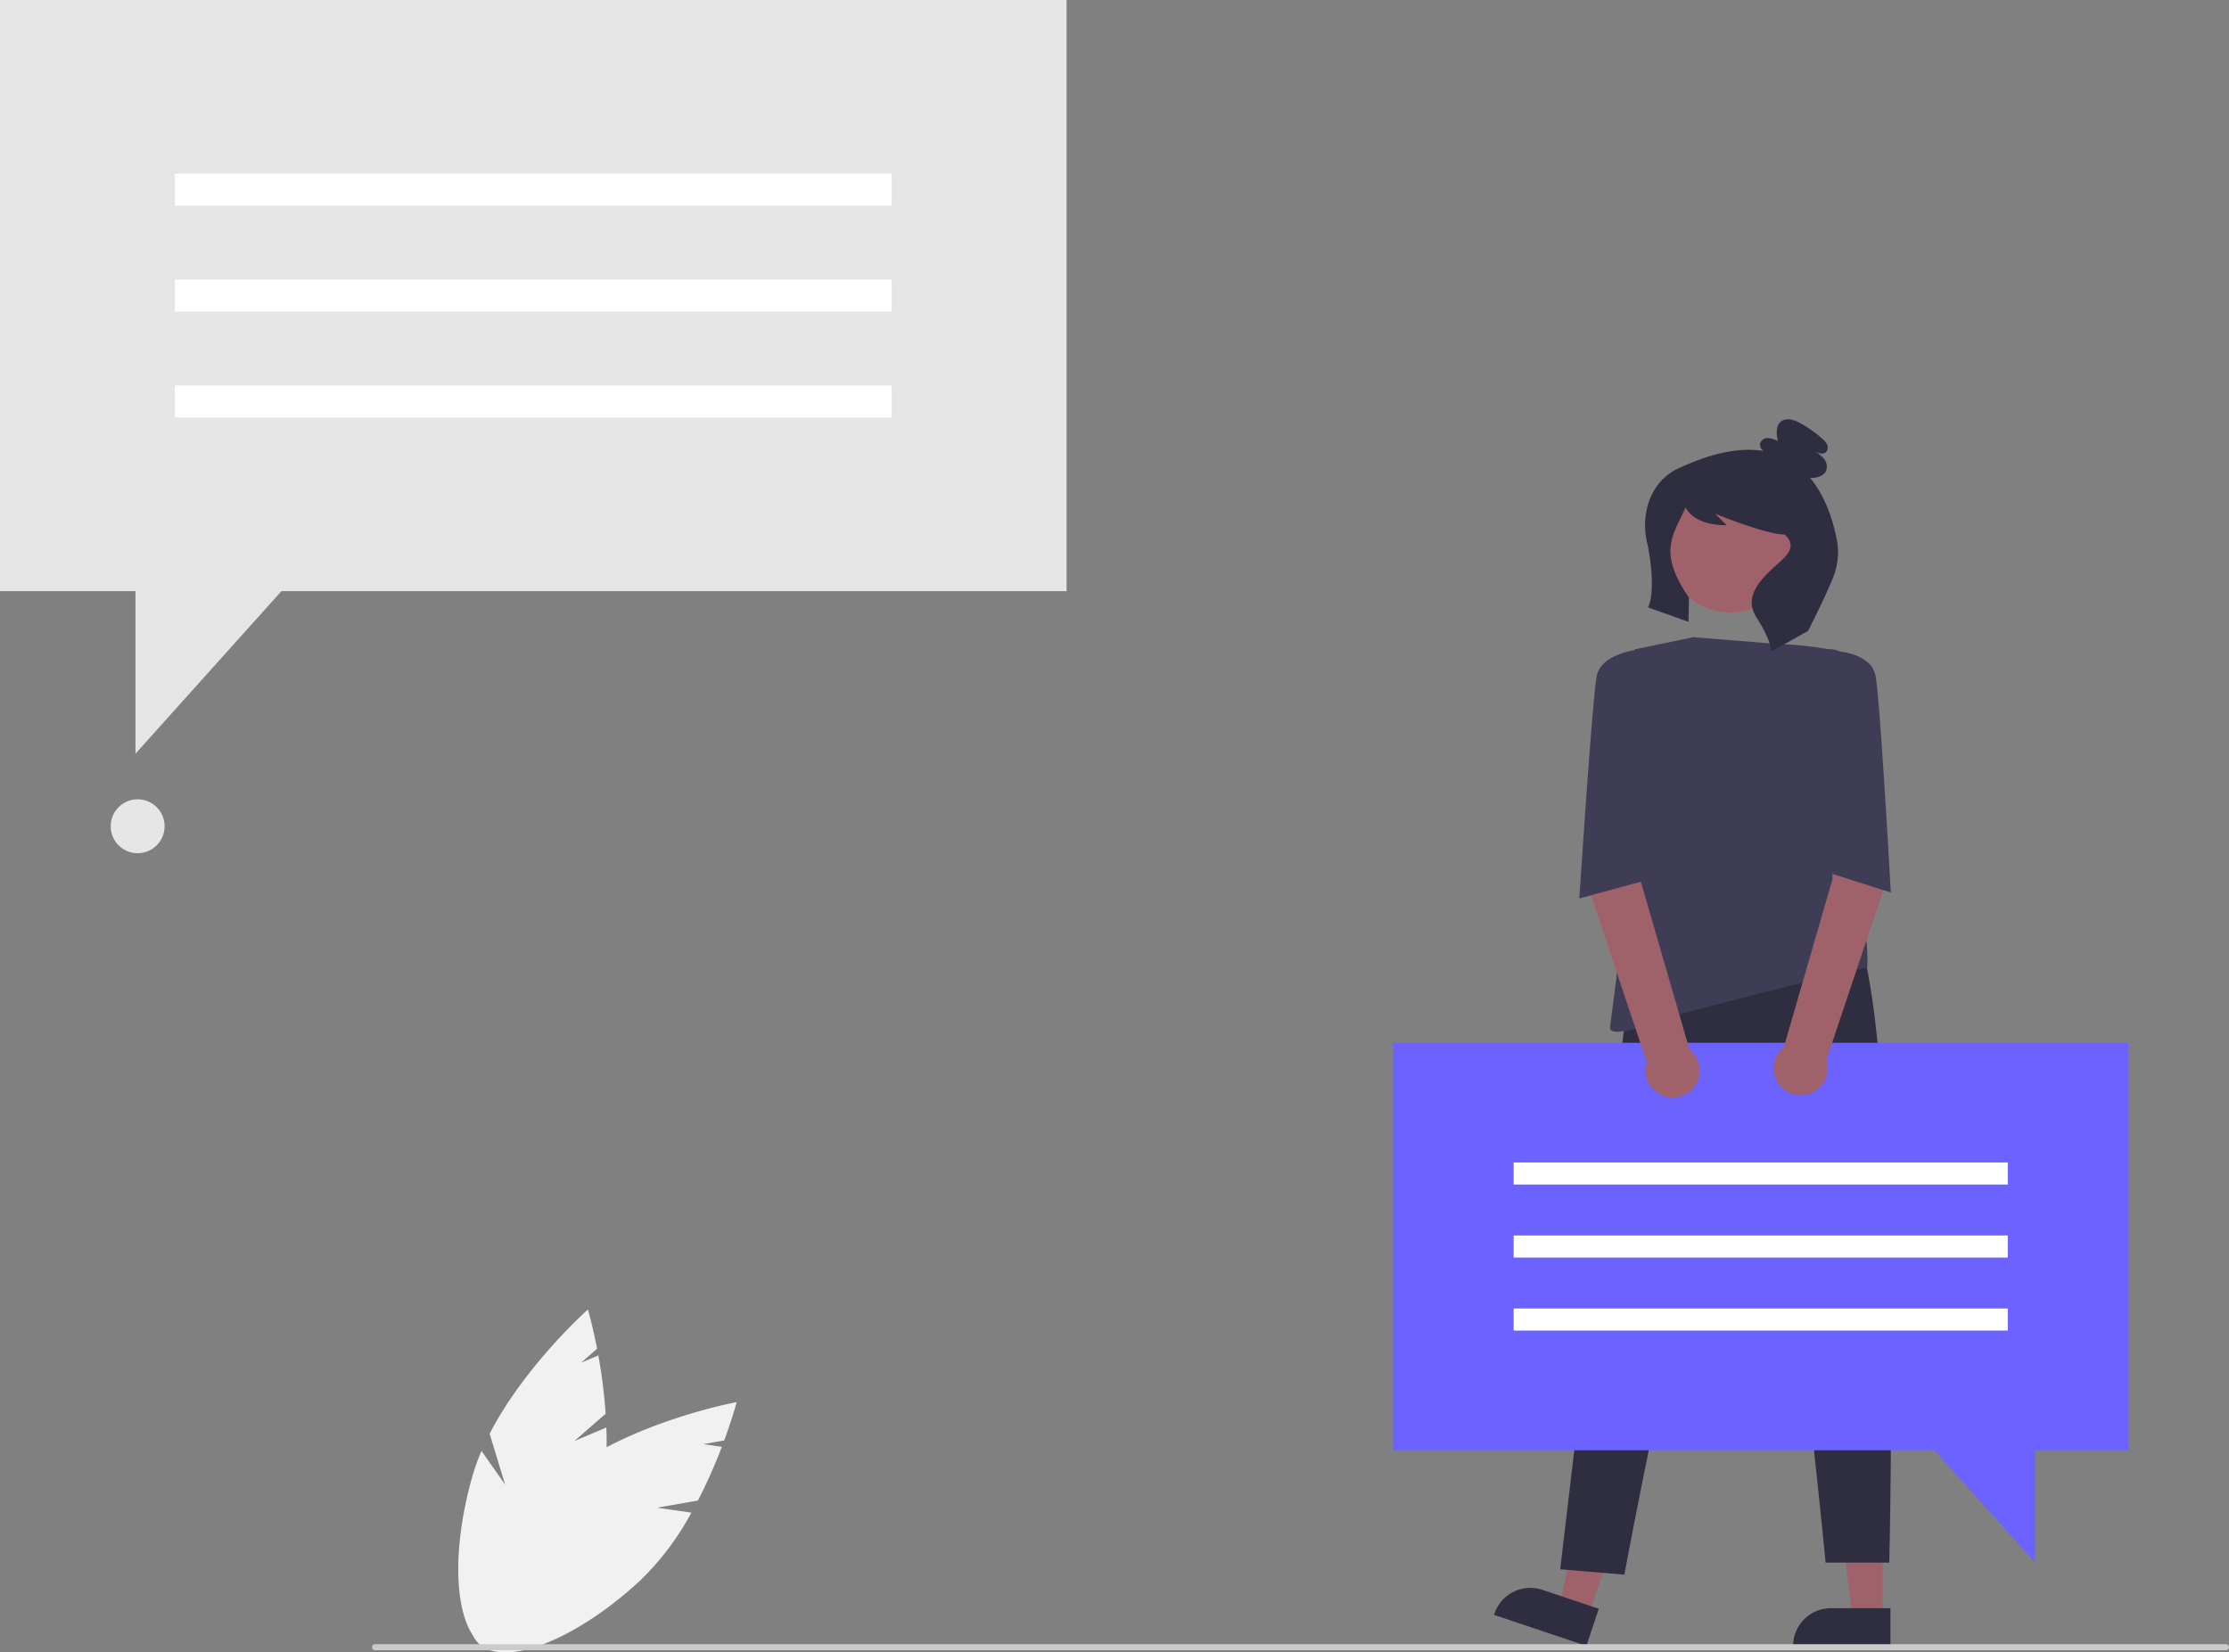 <svg xmlns="http://www.w3.org/2000/svg" data-name="Layer 1" width="744.2" height="551.749"
    viewBox="0 0 744.2 551.749" xmlns:xlink="http://www.w3.org/1999/xlink">
    <rect x="0" y="0" width="744.2" height="551.749" fill="#808080" stroke="none"/>
    <polygon
        points="356.109 197.381 93.963 197.381 45.233 251.661 45.233 197.381 0 197.381 0 0 356.109 0 356.109 197.381"
        fill="#e5e5e5" />
    <rect x="58.393" y="57.981" width="239.325" height="10.692" fill="#fff" />
    <rect x="58.393" y="93.345" width="239.325" height="10.692" fill="#fff" />
    <rect x="58.393" y="128.709" width="239.325" height="10.692" fill="#fff" />
    <circle cx="45.954" cy="275.884" r="9" fill="#e6e6e6" />
    <polygon
        points="628.598 540.263 618.514 540.263 613.716 501.367 628.599 501.367 628.598 540.263"
        fill="#9f616a" />
    <path
        d="M859.069,724.164l-32.515-.001v-.411a12.657,12.657,0,0,1,12.656-12.656h.001l19.859.001Z"
        transform="translate(-227.9 -174.125)" fill="#2f2e41" />
    <polygon
        points="530.313 539.464 520.752 536.259 528.567 497.855 542.678 502.586 530.313 539.464"
        fill="#9f616a" />
    <path
        d="M757.544,723.675,726.716,713.339l.131-.39a12.657,12.657,0,0,1,16.022-7.977l.001 0,18.829,6.313Z"
        transform="translate(-227.9 -174.125)" fill="#2f2e41" />
    <path
        d="M770.644,513.37,748.807,698.099l21.418,1.806s33.69-181.623,44.077-160.108,23.112,156.076,23.112,156.076h21.257S864.121,485.92,841.865,475.534Z"
        transform="translate(-227.9 -174.125)" fill="#2f2e41" />
    <circle cx="806.061" cy="357.445" r="21.515"
        transform="matrix(0.173, -0.985, 0.985, 0.173, 86.283, 915.138)" fill="#9f616a" />
    <path
        d="M793.271,386.879l27.45,2.226s21.886.371,30.788,6.306-8.532,42.658-8.532,42.658-4.532,14.56-1.113,21.144c11.096,21.362,9.451,37.813,9.451,37.813s-22.805,5.216-62.125,15.603c0,0-24.482,9.645-23.74,4.451s8.161-64.544,8.161-64.544v-61.576Z"
        transform="translate(-227.9 -174.125)" fill="#3f3d56" />
    <path
        d="M841.291,355.115c-1.098-6.127-3.558-14.818-9.039-21.408.173.001.345.009.517.004,1.884-.055,4.027-.649,4.805-2.365a4.104,4.104,0,0,0-.751-4.094,12.086,12.086,0,0,0-3.429-2.679c1.322.802,3.19,1.548,4.245.417a2.29,2.29,0,0,0,.259-2.445,6.066,6.066,0,0,0-1.649-1.989,40.545,40.545,0,0,0-7.25-5.116c-2.01-1.111-4.654-2.003-6.459-.582-1.838,1.447-1.543,4.266-1.071,6.557a7.543,7.543,0,0,0-3.377-1.019,2.586,2.586,0,0,0-2.591,1.99,2.656,2.656,0,0,0,1.197,2.32c-7.094-1.167-16.158.157-27.745,5.519,0,0-11.236,3.745-11.806,18.536a26.239,26.239,0,0,0,.78,7.023c.633,2.681,2.885,15.835.184,21.15l13.531,4.821.155-8.105c-10.516-15.18-5.321-20.751-1.227-29.881a.097.097,0,0,1,.172-.013c.757,1.298,3.656,5.749,13.635,5.749l-3.856-3.856s16.967,6.941,23.137,6.941c0,0,4.627,3.085,0,7.712s-14.755,11.438-9.356,19.922,4.934,11.493,4.934,11.493l12.34-6.941s7.537-14.912,8.874-19.303A22.15,22.15,0,0,0,841.291,355.115Z"
        transform="translate(-227.9 -174.125)" fill="#2f2e41" />
    <polygon
        points="465.118 348.182 710.597 348.182 710.597 484.244 679.416 484.244 679.416 521.661 645.825 484.244 465.118 484.244 465.118 348.182"
        fill="#6c63ff" />
    <rect x="505.37" y="388.15" width="164.975" height="7.37" fill="#fff" />
    <rect x="505.37" y="412.528" width="164.975" height="7.37" fill="#fff" />
    <rect x="505.37" y="436.906" width="164.975" height="7.37" fill="#fff" />
    <path
        d="M854.198,435.125l-14.398,3.5-.109,29.14-16.194,55.894a9.047,9.047,0,1,0,14.217,4.306l19.36-57.863Z"
        transform="translate(-227.9 -174.125)" fill="#9f616a" />
    <path
        d="M758.369,434.513l17.273,4.935.109,29.14,16.194,55.894a9.047,9.047,0,1,1-14.217,4.306l-19.36-57.863Z"
        transform="translate(-227.9 -174.125)" fill="#9f616a" />
    <path
        d="M832.591,392.443l3.568-1.163a8.12,8.12,0,0,1,6.076.422h0s10.386.742,11.87,8.161,5.092,72.263,5.092,72.263l-22-7Z"
        transform="translate(-227.9 -174.125)" fill="#3f3d56" />
    <path
        d="M782.514,392.443l-6.316-.318-2-1s-11.715,1.318-13.199,8.736-5.801,74.263-5.801,74.263l22-6Z"
        transform="translate(-227.9 -174.125)" fill="#3f3d56" />
    <path
        d="M419.676,655.277l10.428-9.097a174.184,174.184,0,0,0-2.439-19.481l-5.755,2.435,5.339-4.657c-1.536-7.952-3.057-13.12-3.057-13.12s-21.04,18.684-32.814,41.477l5.165,16.99-7.889-11.235a70.472,70.472,0,0,0-2.998,8.333c-8.21,28.638-5.512,54.535,6.026,57.843s27.546-17.227,35.755-45.865a92.776,92.776,0,0,0,2.892-28.129Z"
        transform="translate(-227.9 -174.125)" fill="#f1f1f1" />
    <path
        d="M447.29,677.545l13.629-2.397a174.18,174.18,0,0,0,7.982-17.937l-6.185-.89,6.978-1.227c2.795-7.601,4.165-12.812,4.165-12.812s-27.669,5.119-49.529,18.544l-4.361,17.214-.946-13.695a70.463,70.463,0,0,0-6.874,5.583C390.318,690.2,379.241,713.764,387.408,722.559s32.485-.509,54.316-20.781a92.773,92.773,0,0,0,17.015-22.585Z"
        transform="translate(-227.9 -174.125)" fill="#f1f1f1" />
    <path d="M971.1,725.125h-618a1,1,0,0,1,0-2h618a1,1,0,0,1,0,2Z"
        transform="translate(-227.9 -174.125)" fill="#cbcbcb" />
</svg>